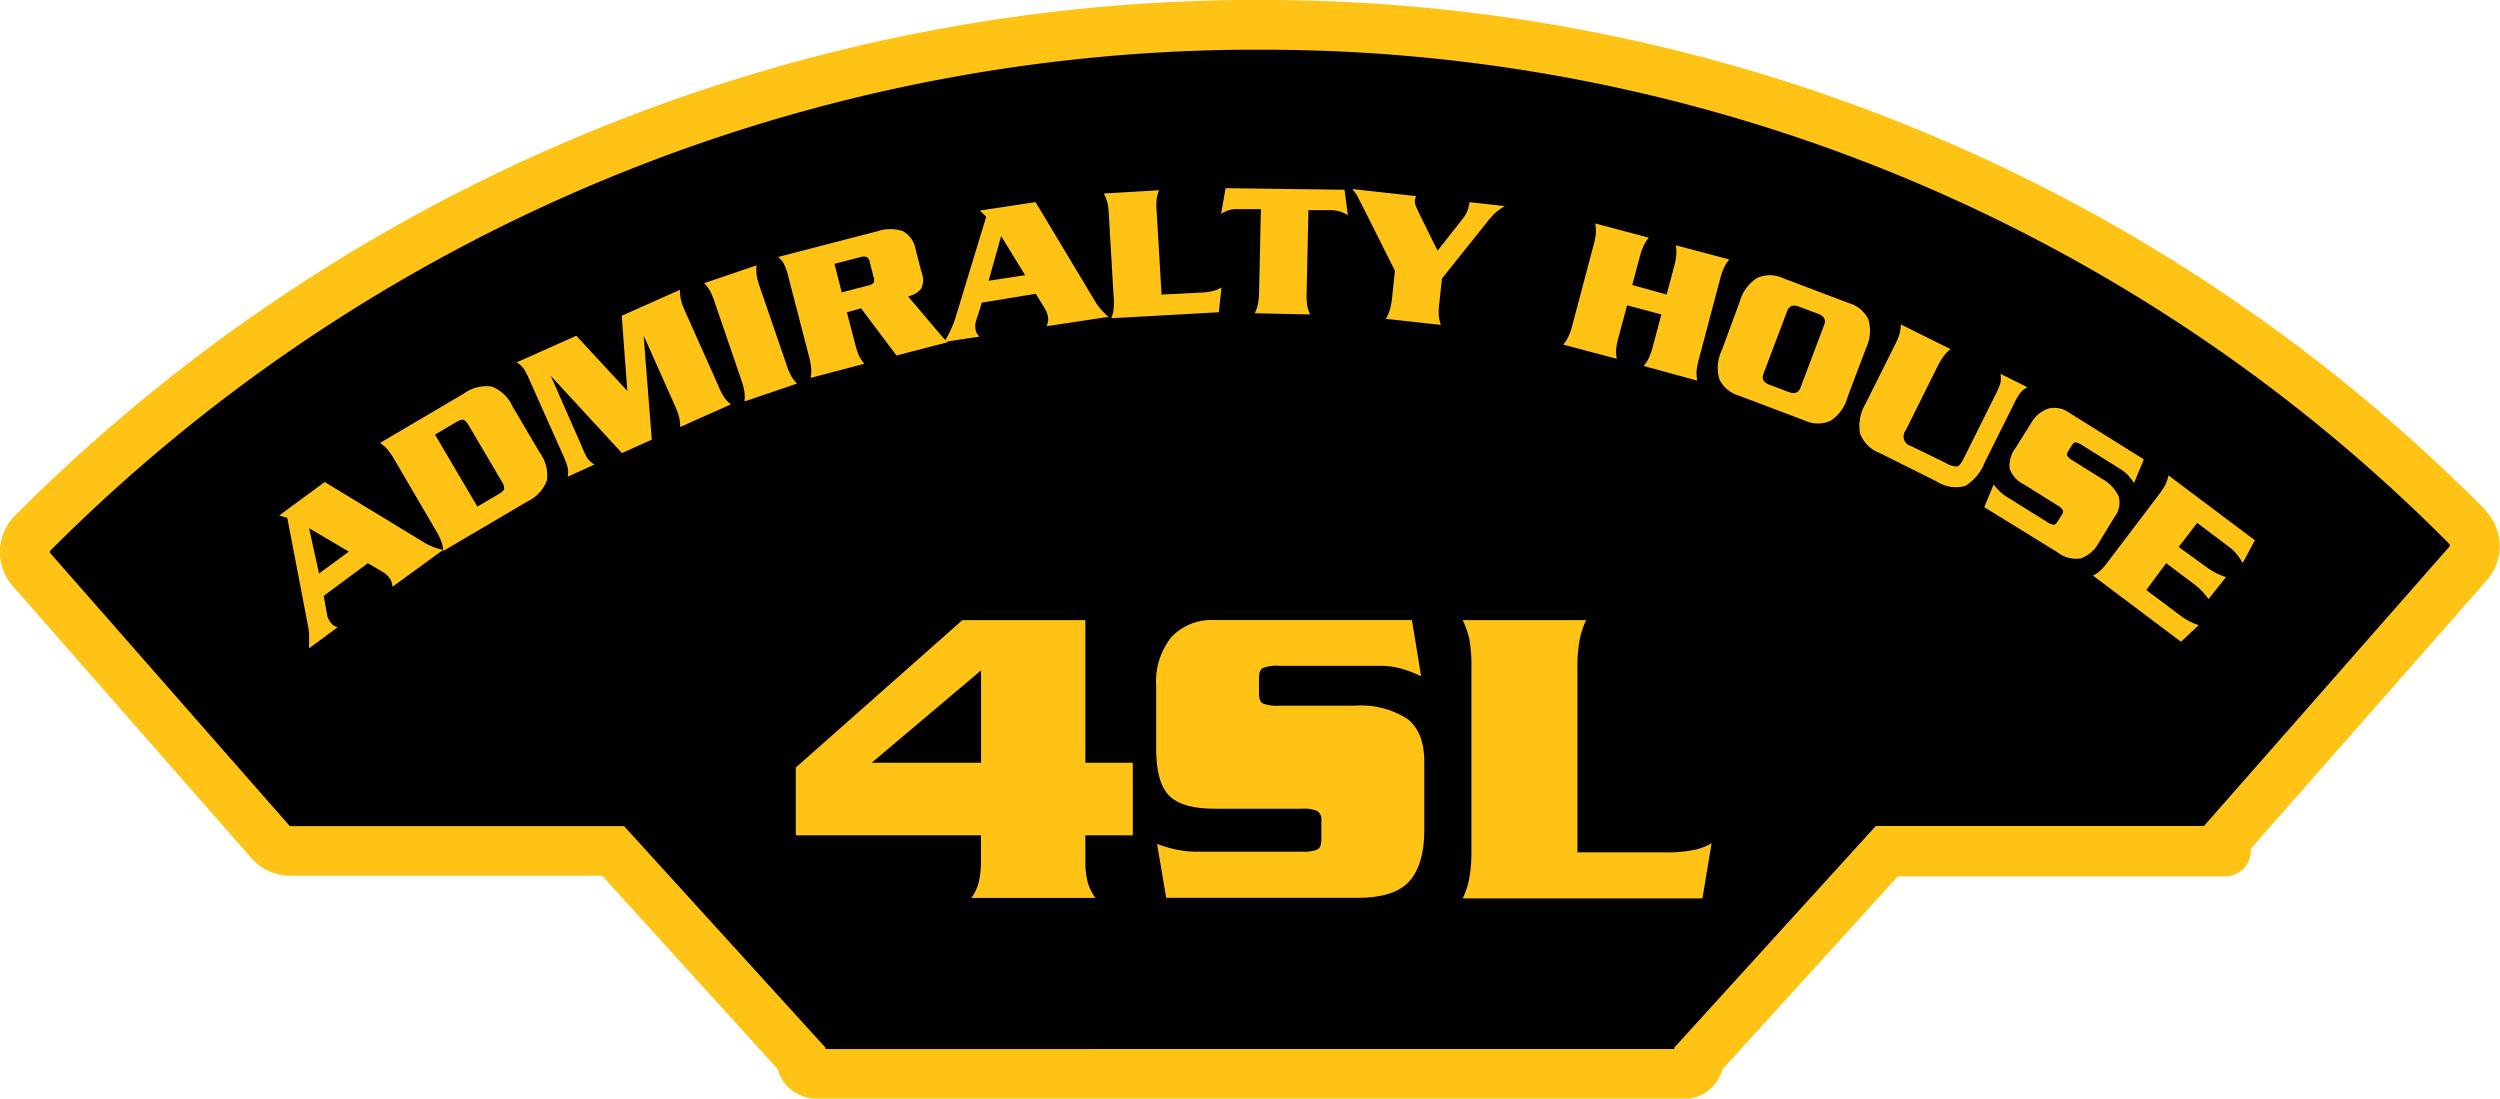 <svg id="Layer_1" data-name="Layer 1" xmlns="http://www.w3.org/2000/svg" viewBox="0 0 251.39 110.48"><defs><style>.cls-1{fill:#ffc316;}</style></defs><title>4</title><path d="M250,53A170.54,170.54,0,0,0,126.62,2.5,173.91,173.91,0,0,0,5.2,53.59a2.71,2.71,0,0,0-.13,3.7l24,27.36a2.7,2.7,0,0,0,2,.92H63.57l18.87,20.76A1.62,1.62,0,0,0,84,108h87.19a1.62,1.62,0,0,0,1.58-1.66l18.87-20.76h33.89c.78,0-.52-.33,0-.92l24.6-28A2.71,2.71,0,0,0,250,53Z" transform="translate(-1.92)"/><path class="cls-1" d="M84,110.48a4.08,4.08,0,0,1-3.9-3h0L62.47,88.06H31.11a5.18,5.18,0,0,1-3.91-1.77h0l-24-27.36a5.19,5.19,0,0,1-1.29-3.42h0a5.19,5.19,0,0,1,1.53-3.68h0A176.4,176.4,0,0,1,126.59,0h2A173,173,0,0,1,251.79,51.23h0L250,53l1.77-1.75a5.2,5.2,0,0,1,1.51,3.67h0A5.17,5.17,0,0,1,252,58.33h0l-23.74,27c0,.06,0,.13,0,.2h0a2.56,2.56,0,0,1-.94,2h0a2.61,2.61,0,0,1-1,.5h0a3.21,3.21,0,0,1-.8.09H192.76l-17.64,19.41a4.08,4.08,0,0,1-3.9,3H84Zm86.28-5v-.14l20.26-22.28h33l.07-.08h0l24.6-28a.2.2,0,0,0,.05-.15h0a.23.23,0,0,0-.07-.16h0A168,168,0,0,0,128.63,5h-2A171.41,171.41,0,0,0,7,55.35H7a.22.22,0,0,0-.06.16h0a.2.2,0,0,0,.06.14h0L31,83a.21.21,0,0,0,.16.07H64.67l20.26,22.28v.14Z" transform="translate(-1.92)"/><path class="cls-1" d="M115.83,76.7V84h-4.77v2.45a8.45,8.45,0,0,0,.24,2.29,5.27,5.27,0,0,0,.77,1.55H99.6a4.68,4.68,0,0,0,.72-1.51,9,9,0,0,0,.24-2.34V84H81.94V77.18L98.69,62.36h12.37V76.7Zm-15.26-9.29-11,9.29h11Z" transform="translate(-1.92)"/><path class="cls-1" d="M144.82,68a13.08,13.08,0,0,0-2-.77,8.5,8.5,0,0,0-2.32-.28h-9.93a4,4,0,0,0-1.66.22q-.39.22-.39,1v1.57q0,.79.39,1a4,4,0,0,0,1.66.22h7.57a8.68,8.68,0,0,1,5.27,1.31q1.73,1.31,1.73,4.33v6.82q0,3.5-1.49,5.18t-5.21,1.68H119.19l-.92-5.42a14.18,14.18,0,0,0,1.92.57,10.59,10.59,0,0,0,2.27.21h10.32a3.88,3.88,0,0,0,1.62-.22q.39-.22.39-1V82.56a1.07,1.07,0,0,0-.39-1,3.56,3.56,0,0,0-1.62-.24h-8.7q-3.28,0-4.59-1.31t-1.31-4.77V69a7.16,7.16,0,0,1,1.53-4.94,5.57,5.57,0,0,1,4.37-1.71H143.9Z" transform="translate(-1.92)"/><path class="cls-1" d="M169.44,85.71a13.35,13.35,0,0,0,2.8-.24,5.66,5.66,0,0,0,1.79-.68l-.92,5.55H149a7.84,7.84,0,0,0,.66-2,15,15,0,0,0,.22-2.84V67.17a15.16,15.16,0,0,0-.2-2.86,8.63,8.63,0,0,0-.68-1.95h12.42a7.79,7.79,0,0,0-.66,2,15,15,0,0,0-.22,2.84V85.71Z" transform="translate(-1.92)"/><path class="cls-1" d="M34.47,59.92l.34,1.89a1.65,1.65,0,0,0,.3.71,1.71,1.71,0,0,0,.29.33,2.69,2.69,0,0,0,.46.23L33,65.19q0-.92,0-1.43a9.34,9.34,0,0,0-.19-1.25l-2-10.43L30,51.83l4.57-3.36,10,6.08a5.91,5.91,0,0,0,1.91.74L41.39,59a3,3,0,0,0-.11-.52,1.15,1.15,0,0,0-.16-.31,2.37,2.37,0,0,0-.7-.65l-1.51-.89ZM37,55.47l-4-2.36,1,4.56Z" transform="translate(-1.92)"/><path class="cls-1" d="M41.57,46.2a6.86,6.86,0,0,0-.73-1.06,3.89,3.89,0,0,0-.71-.6l8.41-4.95a3.88,3.88,0,0,1,2.82-.72,3.82,3.82,0,0,1,2.1,2l2.75,4.67a3.82,3.82,0,0,1,.7,2.79,3.89,3.89,0,0,1-2,2.12l-8.41,4.95a3.52,3.52,0,0,0-.19-.91,6.77,6.77,0,0,0-.56-1.15Zm8.35,4.74,2.15-1.26q.51-.3.55-.53a1.44,1.44,0,0,0-.29-.81l-3.23-5.48q-.33-.56-.56-.64t-.74.22L45.66,43.7Z" transform="translate(-1.92)"/><path class="cls-1" d="M64.44,31.75l5.86-2.61a3.84,3.84,0,0,0,.07.91,6.08,6.08,0,0,0,.43,1.23l3.36,7.53A6.8,6.8,0,0,0,74.77,40a3.41,3.41,0,0,0,.65.66l-5.11,2.28a3.51,3.51,0,0,0-.09-.93,6.68,6.68,0,0,0-.43-1.21l-3.15-7.06.82,10.47-3,1.35-7.16-7.77,3.11,7.07A8.6,8.6,0,0,0,61,46.11a2.36,2.36,0,0,0,.7.6L59,47.94A2.34,2.34,0,0,0,59,47a8.45,8.45,0,0,0-.51-1.34l-3.28-7.35a8.41,8.41,0,0,0-.65-1.28,2.34,2.34,0,0,0-.69-.59l6-2.68L65,39.31Z" transform="translate(-1.92)"/><path class="cls-1" d="M76.78,40.37a3.51,3.51,0,0,0,0-.93,6.7,6.7,0,0,0-.32-1.24l-2.67-7.8a6.86,6.86,0,0,0-.5-1.19,3.87,3.87,0,0,0-.57-.73L78,26.68a3.49,3.49,0,0,0,0,.93,6.68,6.68,0,0,0,.32,1.24L81,36.65a6.86,6.86,0,0,0,.5,1.19,3.84,3.84,0,0,0,.57.73Z" transform="translate(-1.92)"/><path class="cls-1" d="M87.08,31.4l.83,3.19a6.86,6.86,0,0,0,.41,1.22,3.85,3.85,0,0,0,.51.77L83.43,38a3.53,3.53,0,0,0,.06-.93,6.72,6.72,0,0,0-.23-1.26l-2.07-8a6.06,6.06,0,0,0-.43-1.25,2.29,2.29,0,0,0-.6-.72l10-2.59a4,4,0,0,1,2.56,0A2.6,2.6,0,0,1,94,25.12l.58,2.24a2,2,0,0,1-.06,1.71,2.3,2.3,0,0,1-1.29.73l2.54,3,.78.92a3.94,3.94,0,0,0,.71.68l-5.19,1.35L88.5,31Zm-.52-2,2.62-.68a1.07,1.07,0,0,0,.58-.28.75.75,0,0,0,0-.6l-.38-1.48a.76.76,0,0,0-.29-.51,1,1,0,0,0-.64,0l-2.62.68Z" transform="translate(-1.92)"/><path class="cls-1" d="M100.65,30.43l-.58,1.83A1.65,1.65,0,0,0,100,33a1.69,1.69,0,0,0,.1.43,2.69,2.69,0,0,0,.3.42l-3.51.53q.45-.8.66-1.27A9.39,9.39,0,0,0,98,31.95l3.09-10.16-.65-.62,5.61-.85,6,10a5.88,5.88,0,0,0,1.35,1.54l-6.23.94a3,3,0,0,0,.14-.51,1.15,1.15,0,0,0,0-.35,2.38,2.38,0,0,0-.32-.91l-.92-1.49ZM105,27.67l-2.41-3.93-1.26,4.49Z" transform="translate(-1.92)"/><path class="cls-1" d="M122.71,29.42a6,6,0,0,0,1.25-.18,2.54,2.54,0,0,0,.79-.35l-.27,2.51L113.66,32a3.51,3.51,0,0,0,.24-.9,6.78,6.78,0,0,0,0-1.28l-.48-8.23a6.83,6.83,0,0,0-.16-1.28,3.89,3.89,0,0,0-.35-.85l5.56-.33a3.52,3.52,0,0,0-.24.9,6.71,6.71,0,0,0,0,1.28l.49,8.31Z" transform="translate(-1.92)"/><path class="cls-1" d="M137.12,19.08l.34,2.56a4,4,0,0,0-.79-.37,3.45,3.45,0,0,0-1-.14l-2.18,0-.18,8.32a6.89,6.89,0,0,0,.06,1.29,3.85,3.85,0,0,0,.29.88l-5.57-.12a3.52,3.52,0,0,0,.31-.88,6.74,6.74,0,0,0,.13-1.27l.18-8.32-2.18,0a3.29,3.29,0,0,0-1,.09,4.36,4.36,0,0,0-.82.38l.45-2.58Z" transform="translate(-1.92)"/><path class="cls-1" d="M142.19,27.23l-3.27-6.52q-.36-.69-.51-1a5,5,0,0,0-.51-.7l6.42.71a1.67,1.67,0,0,0-.12.38,1.14,1.14,0,0,0,.07.56c.07.17.21.48.42.94l1.79,3.61L149,22a3,3,0,0,0,.48-.82,3.77,3.77,0,0,0,.2-.85l3.55.39a7.43,7.43,0,0,0-1,.73,9.35,9.35,0,0,0-.81.92L146.92,28l-.27,2.48a6.84,6.84,0,0,0-.05,1.29,3.83,3.83,0,0,0,.21.9l-5.54-.61a3.48,3.48,0,0,0,.39-.85,6.68,6.68,0,0,0,.24-1.26Z" transform="translate(-1.92)"/><path class="cls-1" d="M169.51,29.62l.74-2.77a6.87,6.87,0,0,0,.24-1.27,3.87,3.87,0,0,0-.07-.92l5.39,1.43a3.5,3.5,0,0,0-.51.78,6.67,6.67,0,0,0-.42,1.21l-2.12,8a6.88,6.88,0,0,0-.24,1.27,3.87,3.87,0,0,0,.07.92L167.2,36.8a3.52,3.52,0,0,0,.51-.78,6.74,6.74,0,0,0,.42-1.21l.85-3.19-3.45-.92-.85,3.19a6.81,6.81,0,0,0-.25,1.27,3.82,3.82,0,0,0,.07.92l-5.39-1.43a3.51,3.51,0,0,0,.51-.78,6.72,6.72,0,0,0,.42-1.21l2.12-8a6.79,6.79,0,0,0,.24-1.27,3.87,3.87,0,0,0-.07-.92l5.39,1.43a3.53,3.53,0,0,0-.51.78,6.68,6.68,0,0,0-.42,1.21l-.74,2.77Z" transform="translate(-1.92)"/><path class="cls-1" d="M176.87,30.31a4.11,4.11,0,0,1,1.74-2.36,3.08,3.08,0,0,1,2.54,0l6.72,2.54a3.11,3.11,0,0,1,1.93,1.64,4.1,4.1,0,0,1-.26,2.93l-1.83,4.85A4.11,4.11,0,0,1,186,42.31a3.09,3.09,0,0,1-2.54,0l-6.72-2.54a3.1,3.1,0,0,1-1.93-1.64,4.11,4.11,0,0,1,.26-2.94Zm2.37,7.29q-.28.75.6,1.09l1.95.73q.88.33,1.17-.42l2.4-6.35q.28-.75-.6-1.09l-1.95-.73q-.88-.33-1.17.42Z" transform="translate(-1.92)"/><path class="cls-1" d="M197.55,46.54a2.2,2.2,0,0,0,1.18.37q.28-.08.67-.85l3.11-6.24a8.46,8.46,0,0,0,.57-1.32,2.33,2.33,0,0,0,0-.91l2.71,1.35a2.32,2.32,0,0,0-.72.56,8.29,8.29,0,0,0-.71,1.25l-2.86,5.74a4.72,4.72,0,0,1-2,2.39,3.6,3.6,0,0,1-2.86-.48l-5.69-2.84a3.35,3.35,0,0,1-2-2,4.4,4.4,0,0,1,.58-3l2.91-5.83a6.87,6.87,0,0,0,.5-1.19,3.92,3.92,0,0,0,.12-.92l5,2.49a3.47,3.47,0,0,0-.66.66,6.69,6.69,0,0,0-.66,1.1l-3.19,6.4a1,1,0,0,0,.55,1.59Z" transform="translate(-1.92)"/><path class="cls-1" d="M216.51,48.58a6,6,0,0,0-.58-.77,3.84,3.84,0,0,0-.82-.66l-3.78-2.36a1.82,1.82,0,0,0-.68-.31c-.13,0-.26.09-.39.29l-.37.6q-.19.3-.09.48a1.81,1.81,0,0,0,.58.48l2.88,1.8a3.9,3.9,0,0,1,1.69,1.75,2.29,2.29,0,0,1-.37,2.06L213,54.52a3.44,3.44,0,0,1-1.8,1.62,3,3,0,0,1-2.38-.6L201.45,51l.94-2.28a6.34,6.34,0,0,0,.6.68,4.79,4.79,0,0,0,.82.62l3.93,2.45a1.73,1.73,0,0,0,.67.3q.2,0,.39-.29l.46-.73a.48.48,0,0,0,.08-.47,1.59,1.59,0,0,0-.56-.48l-3.31-2.07A2.87,2.87,0,0,1,204,47.12a3,3,0,0,1,.63-2.13l1.49-2.38a3.22,3.22,0,0,1,1.76-1.52,2.5,2.5,0,0,1,2.07.39l7.54,4.71Z" transform="translate(-1.92)"/><path class="cls-1" d="M221.08,61.83a7.48,7.48,0,0,0,1,.65,7.09,7.09,0,0,0,.94.38l-1.79,1.67-8.85-6.65a3.51,3.51,0,0,0,.77-.53,6.72,6.72,0,0,0,.84-1l5-6.59a6.83,6.83,0,0,0,.7-1.08,3.93,3.93,0,0,0,.28-.88l8.69,6.53-1.22,2.28a8.92,8.92,0,0,0-.57-.84,4.53,4.53,0,0,0-.89-.84l-3.12-2.35L221,55,223.76,57a7,7,0,0,0,1,.63,8.59,8.59,0,0,0,1,.4L224,60.24a9.67,9.67,0,0,0-.62-.76,6.31,6.31,0,0,0-.91-.8l-2.73-2.05-2,2.7Z" transform="translate(-1.92)"/></svg>